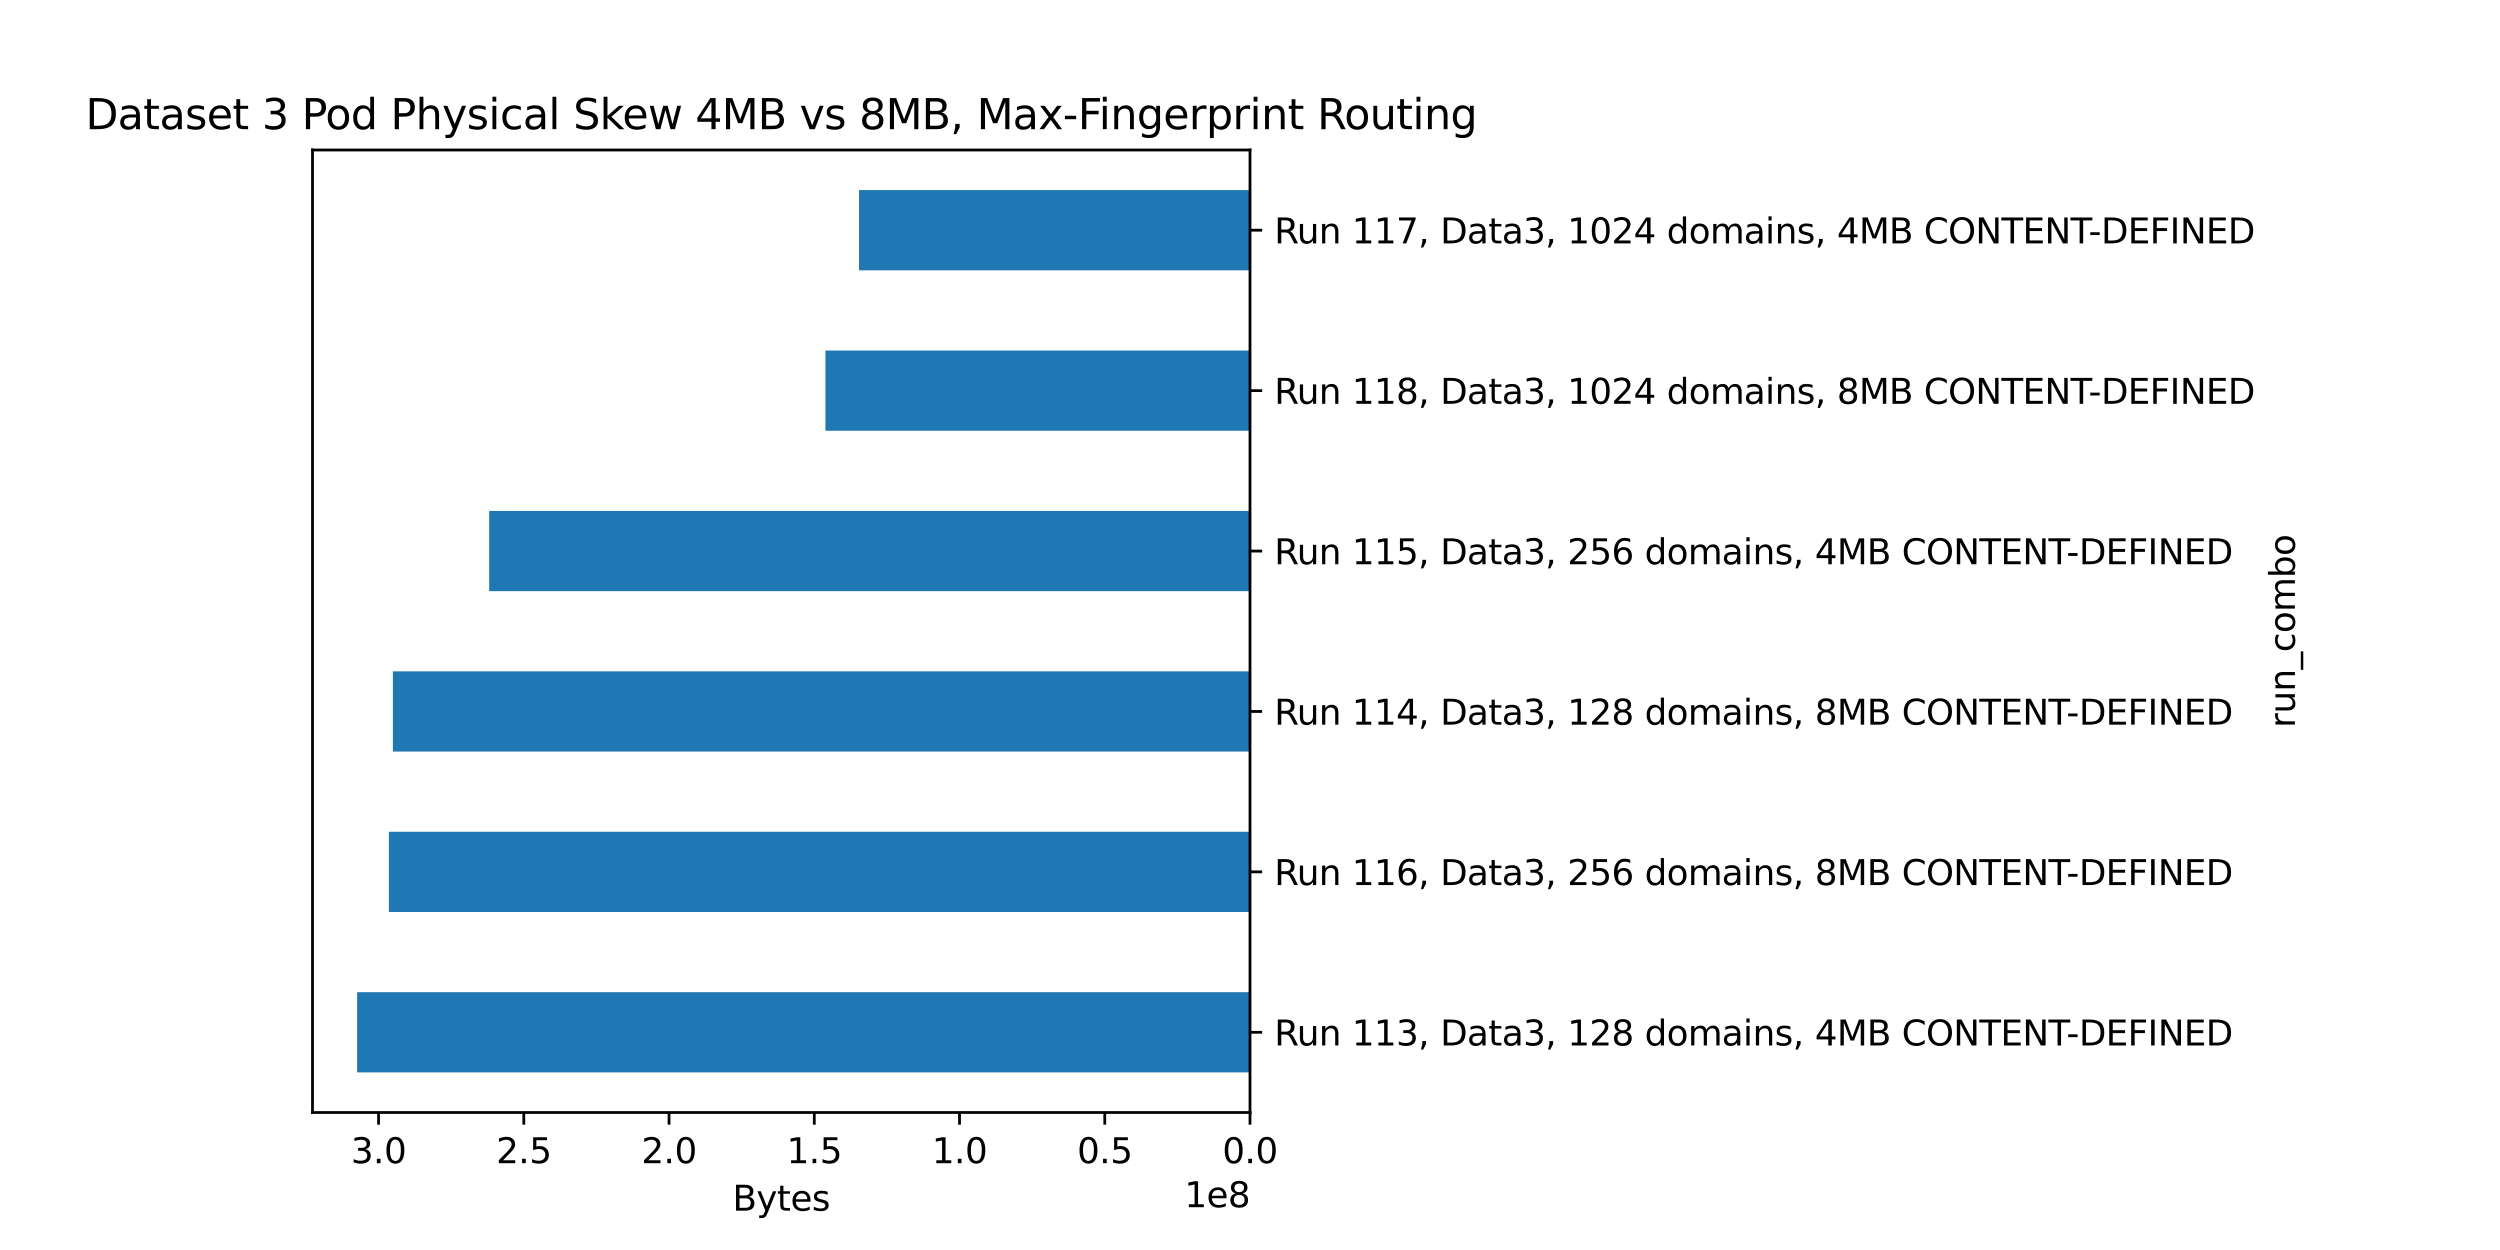 <?xml version="1.0" encoding="utf-8" standalone="no"?>
<!DOCTYPE svg PUBLIC "-//W3C//DTD SVG 1.1//EN"
  "http://www.w3.org/Graphics/SVG/1.1/DTD/svg11.dtd">
<svg height="360pt" version="1.1" viewBox="0 0 720 360" width="720pt" xmlns="http://www.w3.org/2000/svg" xmlns:xlink="http://www.w3.org/1999/xlink">
 <defs>
  <style type="text/css">*{stroke-linecap:butt;stroke-linejoin:round;}</style>
 </defs>
 <g id="figure_1">
  <g id="patch_1">
   <path d="M 0 360 
L 720 360 
L 720 0 
L 0 0 
z
" style="fill:#ffffff;"/>
  </g>
  <g id="axes_1">
   <g id="patch_2">
    <path d="M 90 320.4 
L 360 320.4 
L 360 43.2 
L 90 43.2 
z
" style="fill:#ffffff;"/>
   </g>
   <g id="patch_3">
    <path clip-path="url(#p1195f0c372)" d="M 360 308.85 
L 102.857 308.85 
L 102.857 285.75 
L 360 285.75 
z
" style="fill:#1f77b4;"/>
   </g>
   <g id="patch_4">
    <path clip-path="url(#p1195f0c372)" d="M 360 262.65 
L 111.998 262.65 
L 111.998 239.55 
L 360 239.55 
z
" style="fill:#1f77b4;"/>
   </g>
   <g id="patch_5">
    <path clip-path="url(#p1195f0c372)" d="M 360 216.45 
L 113.152 216.45 
L 113.152 193.35 
L 360 193.35 
z
" style="fill:#1f77b4;"/>
   </g>
   <g id="patch_6">
    <path clip-path="url(#p1195f0c372)" d="M 360 170.25 
L 140.884 170.25 
L 140.884 147.15 
L 360 147.15 
z
" style="fill:#1f77b4;"/>
   </g>
   <g id="patch_7">
    <path clip-path="url(#p1195f0c372)" d="M 360 124.05 
L 237.73 124.05 
L 237.73 100.95 
L 360 100.95 
z
" style="fill:#1f77b4;"/>
   </g>
   <g id="patch_8">
    <path clip-path="url(#p1195f0c372)" d="M 360 77.85 
L 247.393 77.85 
L 247.393 54.75 
L 360 54.75 
z
" style="fill:#1f77b4;"/>
   </g>
   <g id="matplotlib.axis_1">
    <g id="xtick_1">
     <g id="line2d_1">
      <defs>
       <path d="M 0 0 
L 0 3.5 
" id="m97068763ad" style="stroke:#000000;stroke-width:0.8;"/>
      </defs>
      <g>
       <use style="stroke:#000000;stroke-width:0.8;" x="360" xlink:href="#m97068763ad" y="320.4"/>
      </g>
     </g>
     <g id="text_1">
      <!-- 0.0 -->
      <g transform="translate(352.048 334.998)scale(0.1 -0.1)">
       <defs>
        <path d="M 2034 4250 
Q 1547 4250 1301 3770 
Q 1056 3291 1056 2328 
Q 1056 1369 1301 889 
Q 1547 409 2034 409 
Q 2525 409 2770 889 
Q 3016 1369 3016 2328 
Q 3016 3291 2770 3770 
Q 2525 4250 2034 4250 
z
M 2034 4750 
Q 2819 4750 3233 4129 
Q 3647 3509 3647 2328 
Q 3647 1150 3233 529 
Q 2819 -91 2034 -91 
Q 1250 -91 836 529 
Q 422 1150 422 2328 
Q 422 3509 836 4129 
Q 1250 4750 2034 4750 
z
" id="DejaVuSans-30" transform="scale(0.016)"/>
        <path d="M 684 794 
L 1344 794 
L 1344 0 
L 684 0 
L 684 794 
z
" id="DejaVuSans-2e" transform="scale(0.016)"/>
       </defs>
       <use xlink:href="#DejaVuSans-30"/>
       <use x="63.623" xlink:href="#DejaVuSans-2e"/>
       <use x="95.41" xlink:href="#DejaVuSans-30"/>
      </g>
     </g>
    </g>
    <g id="xtick_2">
     <g id="line2d_2">
      <g>
       <use style="stroke:#000000;stroke-width:0.8;" x="318.171" xlink:href="#m97068763ad" y="320.4"/>
      </g>
     </g>
     <g id="text_2">
      <!-- 0.5 -->
      <g transform="translate(310.22 334.998)scale(0.1 -0.1)">
       <defs>
        <path d="M 691 4666 
L 3169 4666 
L 3169 4134 
L 1269 4134 
L 1269 2991 
Q 1406 3038 1543 3061 
Q 1681 3084 1819 3084 
Q 2600 3084 3056 2656 
Q 3513 2228 3513 1497 
Q 3513 744 3044 326 
Q 2575 -91 1722 -91 
Q 1428 -91 1123 -41 
Q 819 9 494 109 
L 494 744 
Q 775 591 1075 516 
Q 1375 441 1709 441 
Q 2250 441 2565 725 
Q 2881 1009 2881 1497 
Q 2881 1984 2565 2268 
Q 2250 2553 1709 2553 
Q 1456 2553 1204 2497 
Q 953 2441 691 2322 
L 691 4666 
z
" id="DejaVuSans-35" transform="scale(0.016)"/>
       </defs>
       <use xlink:href="#DejaVuSans-30"/>
       <use x="63.623" xlink:href="#DejaVuSans-2e"/>
       <use x="95.41" xlink:href="#DejaVuSans-35"/>
      </g>
     </g>
    </g>
    <g id="xtick_3">
     <g id="line2d_3">
      <g>
       <use style="stroke:#000000;stroke-width:0.8;" x="276.343" xlink:href="#m97068763ad" y="320.4"/>
      </g>
     </g>
     <g id="text_3">
      <!-- 1.0 -->
      <g transform="translate(268.391 334.998)scale(0.1 -0.1)">
       <defs>
        <path d="M 794 531 
L 1825 531 
L 1825 4091 
L 703 3866 
L 703 4441 
L 1819 4666 
L 2450 4666 
L 2450 531 
L 3481 531 
L 3481 0 
L 794 0 
L 794 531 
z
" id="DejaVuSans-31" transform="scale(0.016)"/>
       </defs>
       <use xlink:href="#DejaVuSans-31"/>
       <use x="63.623" xlink:href="#DejaVuSans-2e"/>
       <use x="95.41" xlink:href="#DejaVuSans-30"/>
      </g>
     </g>
    </g>
    <g id="xtick_4">
     <g id="line2d_4">
      <g>
       <use style="stroke:#000000;stroke-width:0.8;" x="234.514" xlink:href="#m97068763ad" y="320.4"/>
      </g>
     </g>
     <g id="text_4">
      <!-- 1.5 -->
      <g transform="translate(226.562 334.998)scale(0.1 -0.1)">
       <use xlink:href="#DejaVuSans-31"/>
       <use x="63.623" xlink:href="#DejaVuSans-2e"/>
       <use x="95.41" xlink:href="#DejaVuSans-35"/>
      </g>
     </g>
    </g>
    <g id="xtick_5">
     <g id="line2d_5">
      <g>
       <use style="stroke:#000000;stroke-width:0.8;" x="192.685" xlink:href="#m97068763ad" y="320.4"/>
      </g>
     </g>
     <g id="text_5">
      <!-- 2.0 -->
      <g transform="translate(184.734 334.998)scale(0.1 -0.1)">
       <defs>
        <path d="M 1228 531 
L 3431 531 
L 3431 0 
L 469 0 
L 469 531 
Q 828 903 1448 1529 
Q 2069 2156 2228 2338 
Q 2531 2678 2651 2914 
Q 2772 3150 2772 3378 
Q 2772 3750 2511 3984 
Q 2250 4219 1831 4219 
Q 1534 4219 1204 4116 
Q 875 4013 500 3803 
L 500 4441 
Q 881 4594 1212 4672 
Q 1544 4750 1819 4750 
Q 2544 4750 2975 4387 
Q 3406 4025 3406 3419 
Q 3406 3131 3298 2873 
Q 3191 2616 2906 2266 
Q 2828 2175 2409 1742 
Q 1991 1309 1228 531 
z
" id="DejaVuSans-32" transform="scale(0.016)"/>
       </defs>
       <use xlink:href="#DejaVuSans-32"/>
       <use x="63.623" xlink:href="#DejaVuSans-2e"/>
       <use x="95.41" xlink:href="#DejaVuSans-30"/>
      </g>
     </g>
    </g>
    <g id="xtick_6">
     <g id="line2d_6">
      <g>
       <use style="stroke:#000000;stroke-width:0.8;" x="150.857" xlink:href="#m97068763ad" y="320.4"/>
      </g>
     </g>
     <g id="text_6">
      <!-- 2.5 -->
      <g transform="translate(142.905 334.998)scale(0.1 -0.1)">
       <use xlink:href="#DejaVuSans-32"/>
       <use x="63.623" xlink:href="#DejaVuSans-2e"/>
       <use x="95.41" xlink:href="#DejaVuSans-35"/>
      </g>
     </g>
    </g>
    <g id="xtick_7">
     <g id="line2d_7">
      <g>
       <use style="stroke:#000000;stroke-width:0.8;" x="109.028" xlink:href="#m97068763ad" y="320.4"/>
      </g>
     </g>
     <g id="text_7">
      <!-- 3.0 -->
      <g transform="translate(101.077 334.998)scale(0.1 -0.1)">
       <defs>
        <path d="M 2597 2516 
Q 3050 2419 3304 2112 
Q 3559 1806 3559 1356 
Q 3559 666 3084 287 
Q 2609 -91 1734 -91 
Q 1441 -91 1130 -33 
Q 819 25 488 141 
L 488 750 
Q 750 597 1062 519 
Q 1375 441 1716 441 
Q 2309 441 2620 675 
Q 2931 909 2931 1356 
Q 2931 1769 2642 2001 
Q 2353 2234 1838 2234 
L 1294 2234 
L 1294 2753 
L 1863 2753 
Q 2328 2753 2575 2939 
Q 2822 3125 2822 3475 
Q 2822 3834 2567 4026 
Q 2313 4219 1838 4219 
Q 1578 4219 1281 4162 
Q 984 4106 628 3988 
L 628 4550 
Q 988 4650 1302 4700 
Q 1616 4750 1894 4750 
Q 2613 4750 3031 4423 
Q 3450 4097 3450 3541 
Q 3450 3153 3228 2886 
Q 3006 2619 2597 2516 
z
" id="DejaVuSans-33" transform="scale(0.016)"/>
       </defs>
       <use xlink:href="#DejaVuSans-33"/>
       <use x="63.623" xlink:href="#DejaVuSans-2e"/>
       <use x="95.41" xlink:href="#DejaVuSans-30"/>
      </g>
     </g>
    </g>
    <g id="text_8">
     <!-- Bytes -->
     <g transform="translate(210.969 348.677)scale(0.1 -0.1)">
      <defs>
       <path d="M 1259 2228 
L 1259 519 
L 2272 519 
Q 2781 519 3026 730 
Q 3272 941 3272 1375 
Q 3272 1813 3026 2020 
Q 2781 2228 2272 2228 
L 1259 2228 
z
M 1259 4147 
L 1259 2741 
L 2194 2741 
Q 2656 2741 2882 2914 
Q 3109 3088 3109 3444 
Q 3109 3797 2882 3972 
Q 2656 4147 2194 4147 
L 1259 4147 
z
M 628 4666 
L 2241 4666 
Q 2963 4666 3353 4366 
Q 3744 4066 3744 3513 
Q 3744 3084 3544 2831 
Q 3344 2578 2956 2516 
Q 3422 2416 3680 2098 
Q 3938 1781 3938 1306 
Q 3938 681 3513 340 
Q 3088 0 2303 0 
L 628 0 
L 628 4666 
z
" id="DejaVuSans-42" transform="scale(0.016)"/>
       <path d="M 2059 -325 
Q 1816 -950 1584 -1140 
Q 1353 -1331 966 -1331 
L 506 -1331 
L 506 -850 
L 844 -850 
Q 1081 -850 1212 -737 
Q 1344 -625 1503 -206 
L 1606 56 
L 191 3500 
L 800 3500 
L 1894 763 
L 2988 3500 
L 3597 3500 
L 2059 -325 
z
" id="DejaVuSans-79" transform="scale(0.016)"/>
       <path d="M 1172 4494 
L 1172 3500 
L 2356 3500 
L 2356 3053 
L 1172 3053 
L 1172 1153 
Q 1172 725 1289 603 
Q 1406 481 1766 481 
L 2356 481 
L 2356 0 
L 1766 0 
Q 1100 0 847 248 
Q 594 497 594 1153 
L 594 3053 
L 172 3053 
L 172 3500 
L 594 3500 
L 594 4494 
L 1172 4494 
z
" id="DejaVuSans-74" transform="scale(0.016)"/>
       <path d="M 3597 1894 
L 3597 1613 
L 953 1613 
Q 991 1019 1311 708 
Q 1631 397 2203 397 
Q 2534 397 2845 478 
Q 3156 559 3463 722 
L 3463 178 
Q 3153 47 2828 -22 
Q 2503 -91 2169 -91 
Q 1331 -91 842 396 
Q 353 884 353 1716 
Q 353 2575 817 3079 
Q 1281 3584 2069 3584 
Q 2775 3584 3186 3129 
Q 3597 2675 3597 1894 
z
M 3022 2063 
Q 3016 2534 2758 2815 
Q 2500 3097 2075 3097 
Q 1594 3097 1305 2825 
Q 1016 2553 972 2059 
L 3022 2063 
z
" id="DejaVuSans-65" transform="scale(0.016)"/>
       <path d="M 2834 3397 
L 2834 2853 
Q 2591 2978 2328 3040 
Q 2066 3103 1784 3103 
Q 1356 3103 1142 2972 
Q 928 2841 928 2578 
Q 928 2378 1081 2264 
Q 1234 2150 1697 2047 
L 1894 2003 
Q 2506 1872 2764 1633 
Q 3022 1394 3022 966 
Q 3022 478 2636 193 
Q 2250 -91 1575 -91 
Q 1294 -91 989 -36 
Q 684 19 347 128 
L 347 722 
Q 666 556 975 473 
Q 1284 391 1588 391 
Q 1994 391 2212 530 
Q 2431 669 2431 922 
Q 2431 1156 2273 1281 
Q 2116 1406 1581 1522 
L 1381 1569 
Q 847 1681 609 1914 
Q 372 2147 372 2553 
Q 372 3047 722 3315 
Q 1072 3584 1716 3584 
Q 2034 3584 2315 3537 
Q 2597 3491 2834 3397 
z
" id="DejaVuSans-73" transform="scale(0.016)"/>
      </defs>
      <use xlink:href="#DejaVuSans-42"/>
      <use x="68.604" xlink:href="#DejaVuSans-79"/>
      <use x="127.783" xlink:href="#DejaVuSans-74"/>
      <use x="166.992" xlink:href="#DejaVuSans-65"/>
      <use x="228.516" xlink:href="#DejaVuSans-73"/>
     </g>
    </g>
    <g id="text_9">
     <!-- 1e8 -->
     <g transform="translate(341.122 347.677)scale(0.1 -0.1)">
      <defs>
       <path d="M 2034 2216 
Q 1584 2216 1326 1975 
Q 1069 1734 1069 1313 
Q 1069 891 1326 650 
Q 1584 409 2034 409 
Q 2484 409 2743 651 
Q 3003 894 3003 1313 
Q 3003 1734 2745 1975 
Q 2488 2216 2034 2216 
z
M 1403 2484 
Q 997 2584 770 2862 
Q 544 3141 544 3541 
Q 544 4100 942 4425 
Q 1341 4750 2034 4750 
Q 2731 4750 3128 4425 
Q 3525 4100 3525 3541 
Q 3525 3141 3298 2862 
Q 3072 2584 2669 2484 
Q 3125 2378 3379 2068 
Q 3634 1759 3634 1313 
Q 3634 634 3220 271 
Q 2806 -91 2034 -91 
Q 1263 -91 848 271 
Q 434 634 434 1313 
Q 434 1759 690 2068 
Q 947 2378 1403 2484 
z
M 1172 3481 
Q 1172 3119 1398 2916 
Q 1625 2713 2034 2713 
Q 2441 2713 2670 2916 
Q 2900 3119 2900 3481 
Q 2900 3844 2670 4047 
Q 2441 4250 2034 4250 
Q 1625 4250 1398 4047 
Q 1172 3844 1172 3481 
z
" id="DejaVuSans-38" transform="scale(0.016)"/>
      </defs>
      <use xlink:href="#DejaVuSans-31"/>
      <use x="63.623" xlink:href="#DejaVuSans-65"/>
      <use x="125.146" xlink:href="#DejaVuSans-38"/>
     </g>
    </g>
   </g>
   <g id="matplotlib.axis_2">
    <g id="ytick_1">
     <g id="line2d_8">
      <defs>
       <path d="M 0 0 
L 3.5 0 
" id="m1397cb7db6" style="stroke:#000000;stroke-width:0.8;"/>
      </defs>
      <g>
       <use style="stroke:#000000;stroke-width:0.8;" x="360" xlink:href="#m1397cb7db6" y="297.3"/>
      </g>
     </g>
     <g id="text_10">
      <!-- Run 113, Data3, 128 domains, 4MB CONTENT-DEFINED -->
      <g transform="translate(367 301.099)scale(0.1 -0.1)">
       <defs>
        <path d="M 2841 2188 
Q 3044 2119 3236 1894 
Q 3428 1669 3622 1275 
L 4263 0 
L 3584 0 
L 2988 1197 
Q 2756 1666 2539 1819 
Q 2322 1972 1947 1972 
L 1259 1972 
L 1259 0 
L 628 0 
L 628 4666 
L 2053 4666 
Q 2853 4666 3247 4331 
Q 3641 3997 3641 3322 
Q 3641 2881 3436 2590 
Q 3231 2300 2841 2188 
z
M 1259 4147 
L 1259 2491 
L 2053 2491 
Q 2509 2491 2742 2702 
Q 2975 2913 2975 3322 
Q 2975 3731 2742 3939 
Q 2509 4147 2053 4147 
L 1259 4147 
z
" id="DejaVuSans-52" transform="scale(0.016)"/>
        <path d="M 544 1381 
L 544 3500 
L 1119 3500 
L 1119 1403 
Q 1119 906 1312 657 
Q 1506 409 1894 409 
Q 2359 409 2629 706 
Q 2900 1003 2900 1516 
L 2900 3500 
L 3475 3500 
L 3475 0 
L 2900 0 
L 2900 538 
Q 2691 219 2414 64 
Q 2138 -91 1772 -91 
Q 1169 -91 856 284 
Q 544 659 544 1381 
z
M 1991 3584 
L 1991 3584 
z
" id="DejaVuSans-75" transform="scale(0.016)"/>
        <path d="M 3513 2113 
L 3513 0 
L 2938 0 
L 2938 2094 
Q 2938 2591 2744 2837 
Q 2550 3084 2163 3084 
Q 1697 3084 1428 2787 
Q 1159 2491 1159 1978 
L 1159 0 
L 581 0 
L 581 3500 
L 1159 3500 
L 1159 2956 
Q 1366 3272 1645 3428 
Q 1925 3584 2291 3584 
Q 2894 3584 3203 3211 
Q 3513 2838 3513 2113 
z
" id="DejaVuSans-6e" transform="scale(0.016)"/>
        <path id="DejaVuSans-20" transform="scale(0.016)"/>
        <path d="M 750 794 
L 1409 794 
L 1409 256 
L 897 -744 
L 494 -744 
L 750 256 
L 750 794 
z
" id="DejaVuSans-2c" transform="scale(0.016)"/>
        <path d="M 1259 4147 
L 1259 519 
L 2022 519 
Q 2988 519 3436 956 
Q 3884 1394 3884 2338 
Q 3884 3275 3436 3711 
Q 2988 4147 2022 4147 
L 1259 4147 
z
M 628 4666 
L 1925 4666 
Q 3281 4666 3915 4102 
Q 4550 3538 4550 2338 
Q 4550 1131 3912 565 
Q 3275 0 1925 0 
L 628 0 
L 628 4666 
z
" id="DejaVuSans-44" transform="scale(0.016)"/>
        <path d="M 2194 1759 
Q 1497 1759 1228 1600 
Q 959 1441 959 1056 
Q 959 750 1161 570 
Q 1363 391 1709 391 
Q 2188 391 2477 730 
Q 2766 1069 2766 1631 
L 2766 1759 
L 2194 1759 
z
M 3341 1997 
L 3341 0 
L 2766 0 
L 2766 531 
Q 2569 213 2275 61 
Q 1981 -91 1556 -91 
Q 1019 -91 701 211 
Q 384 513 384 1019 
Q 384 1609 779 1909 
Q 1175 2209 1959 2209 
L 2766 2209 
L 2766 2266 
Q 2766 2663 2505 2880 
Q 2244 3097 1772 3097 
Q 1472 3097 1187 3025 
Q 903 2953 641 2809 
L 641 3341 
Q 956 3463 1253 3523 
Q 1550 3584 1831 3584 
Q 2591 3584 2966 3190 
Q 3341 2797 3341 1997 
z
" id="DejaVuSans-61" transform="scale(0.016)"/>
        <path d="M 2906 2969 
L 2906 4863 
L 3481 4863 
L 3481 0 
L 2906 0 
L 2906 525 
Q 2725 213 2448 61 
Q 2172 -91 1784 -91 
Q 1150 -91 751 415 
Q 353 922 353 1747 
Q 353 2572 751 3078 
Q 1150 3584 1784 3584 
Q 2172 3584 2448 3432 
Q 2725 3281 2906 2969 
z
M 947 1747 
Q 947 1113 1208 752 
Q 1469 391 1925 391 
Q 2381 391 2643 752 
Q 2906 1113 2906 1747 
Q 2906 2381 2643 2742 
Q 2381 3103 1925 3103 
Q 1469 3103 1208 2742 
Q 947 2381 947 1747 
z
" id="DejaVuSans-64" transform="scale(0.016)"/>
        <path d="M 1959 3097 
Q 1497 3097 1228 2736 
Q 959 2375 959 1747 
Q 959 1119 1226 758 
Q 1494 397 1959 397 
Q 2419 397 2687 759 
Q 2956 1122 2956 1747 
Q 2956 2369 2687 2733 
Q 2419 3097 1959 3097 
z
M 1959 3584 
Q 2709 3584 3137 3096 
Q 3566 2609 3566 1747 
Q 3566 888 3137 398 
Q 2709 -91 1959 -91 
Q 1206 -91 779 398 
Q 353 888 353 1747 
Q 353 2609 779 3096 
Q 1206 3584 1959 3584 
z
" id="DejaVuSans-6f" transform="scale(0.016)"/>
        <path d="M 3328 2828 
Q 3544 3216 3844 3400 
Q 4144 3584 4550 3584 
Q 5097 3584 5394 3201 
Q 5691 2819 5691 2113 
L 5691 0 
L 5113 0 
L 5113 2094 
Q 5113 2597 4934 2840 
Q 4756 3084 4391 3084 
Q 3944 3084 3684 2787 
Q 3425 2491 3425 1978 
L 3425 0 
L 2847 0 
L 2847 2094 
Q 2847 2600 2669 2842 
Q 2491 3084 2119 3084 
Q 1678 3084 1418 2786 
Q 1159 2488 1159 1978 
L 1159 0 
L 581 0 
L 581 3500 
L 1159 3500 
L 1159 2956 
Q 1356 3278 1631 3431 
Q 1906 3584 2284 3584 
Q 2666 3584 2933 3390 
Q 3200 3197 3328 2828 
z
" id="DejaVuSans-6d" transform="scale(0.016)"/>
        <path d="M 603 3500 
L 1178 3500 
L 1178 0 
L 603 0 
L 603 3500 
z
M 603 4863 
L 1178 4863 
L 1178 4134 
L 603 4134 
L 603 4863 
z
" id="DejaVuSans-69" transform="scale(0.016)"/>
        <path d="M 2419 4116 
L 825 1625 
L 2419 1625 
L 2419 4116 
z
M 2253 4666 
L 3047 4666 
L 3047 1625 
L 3713 1625 
L 3713 1100 
L 3047 1100 
L 3047 0 
L 2419 0 
L 2419 1100 
L 313 1100 
L 313 1709 
L 2253 4666 
z
" id="DejaVuSans-34" transform="scale(0.016)"/>
        <path d="M 628 4666 
L 1569 4666 
L 2759 1491 
L 3956 4666 
L 4897 4666 
L 4897 0 
L 4281 0 
L 4281 4097 
L 3078 897 
L 2444 897 
L 1241 4097 
L 1241 0 
L 628 0 
L 628 4666 
z
" id="DejaVuSans-4d" transform="scale(0.016)"/>
        <path d="M 4122 4306 
L 4122 3641 
Q 3803 3938 3442 4084 
Q 3081 4231 2675 4231 
Q 1875 4231 1450 3742 
Q 1025 3253 1025 2328 
Q 1025 1406 1450 917 
Q 1875 428 2675 428 
Q 3081 428 3442 575 
Q 3803 722 4122 1019 
L 4122 359 
Q 3791 134 3420 21 
Q 3050 -91 2638 -91 
Q 1578 -91 968 557 
Q 359 1206 359 2328 
Q 359 3453 968 4101 
Q 1578 4750 2638 4750 
Q 3056 4750 3426 4639 
Q 3797 4528 4122 4306 
z
" id="DejaVuSans-43" transform="scale(0.016)"/>
        <path d="M 2522 4238 
Q 1834 4238 1429 3725 
Q 1025 3213 1025 2328 
Q 1025 1447 1429 934 
Q 1834 422 2522 422 
Q 3209 422 3611 934 
Q 4013 1447 4013 2328 
Q 4013 3213 3611 3725 
Q 3209 4238 2522 4238 
z
M 2522 4750 
Q 3503 4750 4090 4092 
Q 4678 3434 4678 2328 
Q 4678 1225 4090 567 
Q 3503 -91 2522 -91 
Q 1538 -91 948 565 
Q 359 1222 359 2328 
Q 359 3434 948 4092 
Q 1538 4750 2522 4750 
z
" id="DejaVuSans-4f" transform="scale(0.016)"/>
        <path d="M 628 4666 
L 1478 4666 
L 3547 763 
L 3547 4666 
L 4159 4666 
L 4159 0 
L 3309 0 
L 1241 3903 
L 1241 0 
L 628 0 
L 628 4666 
z
" id="DejaVuSans-4e" transform="scale(0.016)"/>
        <path d="M -19 4666 
L 3928 4666 
L 3928 4134 
L 2272 4134 
L 2272 0 
L 1638 0 
L 1638 4134 
L -19 4134 
L -19 4666 
z
" id="DejaVuSans-54" transform="scale(0.016)"/>
        <path d="M 628 4666 
L 3578 4666 
L 3578 4134 
L 1259 4134 
L 1259 2753 
L 3481 2753 
L 3481 2222 
L 1259 2222 
L 1259 531 
L 3634 531 
L 3634 0 
L 628 0 
L 628 4666 
z
" id="DejaVuSans-45" transform="scale(0.016)"/>
        <path d="M 313 2009 
L 1997 2009 
L 1997 1497 
L 313 1497 
L 313 2009 
z
" id="DejaVuSans-2d" transform="scale(0.016)"/>
        <path d="M 628 4666 
L 3309 4666 
L 3309 4134 
L 1259 4134 
L 1259 2759 
L 3109 2759 
L 3109 2228 
L 1259 2228 
L 1259 0 
L 628 0 
L 628 4666 
z
" id="DejaVuSans-46" transform="scale(0.016)"/>
        <path d="M 628 4666 
L 1259 4666 
L 1259 0 
L 628 0 
L 628 4666 
z
" id="DejaVuSans-49" transform="scale(0.016)"/>
       </defs>
       <use xlink:href="#DejaVuSans-52"/>
       <use x="64.982" xlink:href="#DejaVuSans-75"/>
       <use x="128.361" xlink:href="#DejaVuSans-6e"/>
       <use x="191.74" xlink:href="#DejaVuSans-20"/>
       <use x="223.527" xlink:href="#DejaVuSans-31"/>
       <use x="287.15" xlink:href="#DejaVuSans-31"/>
       <use x="350.773" xlink:href="#DejaVuSans-33"/>
       <use x="414.396" xlink:href="#DejaVuSans-2c"/>
       <use x="446.184" xlink:href="#DejaVuSans-20"/>
       <use x="477.971" xlink:href="#DejaVuSans-44"/>
       <use x="554.973" xlink:href="#DejaVuSans-61"/>
       <use x="616.252" xlink:href="#DejaVuSans-74"/>
       <use x="655.461" xlink:href="#DejaVuSans-61"/>
       <use x="716.74" xlink:href="#DejaVuSans-33"/>
       <use x="780.363" xlink:href="#DejaVuSans-2c"/>
       <use x="812.15" xlink:href="#DejaVuSans-20"/>
       <use x="843.938" xlink:href="#DejaVuSans-31"/>
       <use x="907.561" xlink:href="#DejaVuSans-32"/>
       <use x="971.184" xlink:href="#DejaVuSans-38"/>
       <use x="1034.807" xlink:href="#DejaVuSans-20"/>
       <use x="1066.594" xlink:href="#DejaVuSans-64"/>
       <use x="1130.07" xlink:href="#DejaVuSans-6f"/>
       <use x="1191.252" xlink:href="#DejaVuSans-6d"/>
       <use x="1288.664" xlink:href="#DejaVuSans-61"/>
       <use x="1349.943" xlink:href="#DejaVuSans-69"/>
       <use x="1377.727" xlink:href="#DejaVuSans-6e"/>
       <use x="1441.105" xlink:href="#DejaVuSans-73"/>
       <use x="1493.205" xlink:href="#DejaVuSans-2c"/>
       <use x="1524.992" xlink:href="#DejaVuSans-20"/>
       <use x="1556.779" xlink:href="#DejaVuSans-34"/>
       <use x="1620.402" xlink:href="#DejaVuSans-4d"/>
       <use x="1706.682" xlink:href="#DejaVuSans-42"/>
       <use x="1775.285" xlink:href="#DejaVuSans-20"/>
       <use x="1807.072" xlink:href="#DejaVuSans-43"/>
       <use x="1876.896" xlink:href="#DejaVuSans-4f"/>
       <use x="1955.607" xlink:href="#DejaVuSans-4e"/>
       <use x="2030.412" xlink:href="#DejaVuSans-54"/>
       <use x="2091.496" xlink:href="#DejaVuSans-45"/>
       <use x="2154.68" xlink:href="#DejaVuSans-4e"/>
       <use x="2229.484" xlink:href="#DejaVuSans-54"/>
       <use x="2281.443" xlink:href="#DejaVuSans-2d"/>
       <use x="2317.527" xlink:href="#DejaVuSans-44"/>
       <use x="2394.529" xlink:href="#DejaVuSans-45"/>
       <use x="2457.713" xlink:href="#DejaVuSans-46"/>
       <use x="2515.232" xlink:href="#DejaVuSans-49"/>
       <use x="2544.725" xlink:href="#DejaVuSans-4e"/>
       <use x="2619.529" xlink:href="#DejaVuSans-45"/>
       <use x="2682.713" xlink:href="#DejaVuSans-44"/>
      </g>
     </g>
    </g>
    <g id="ytick_2">
     <g id="line2d_9">
      <g>
       <use style="stroke:#000000;stroke-width:0.8;" x="360" xlink:href="#m1397cb7db6" y="251.1"/>
      </g>
     </g>
     <g id="text_11">
      <!-- Run 116, Data3, 256 domains, 8MB CONTENT-DEFINED -->
      <g transform="translate(367 254.899)scale(0.1 -0.1)">
       <defs>
        <path d="M 2113 2584 
Q 1688 2584 1439 2293 
Q 1191 2003 1191 1497 
Q 1191 994 1439 701 
Q 1688 409 2113 409 
Q 2538 409 2786 701 
Q 3034 994 3034 1497 
Q 3034 2003 2786 2293 
Q 2538 2584 2113 2584 
z
M 3366 4563 
L 3366 3988 
Q 3128 4100 2886 4159 
Q 2644 4219 2406 4219 
Q 1781 4219 1451 3797 
Q 1122 3375 1075 2522 
Q 1259 2794 1537 2939 
Q 1816 3084 2150 3084 
Q 2853 3084 3261 2657 
Q 3669 2231 3669 1497 
Q 3669 778 3244 343 
Q 2819 -91 2113 -91 
Q 1303 -91 875 529 
Q 447 1150 447 2328 
Q 447 3434 972 4092 
Q 1497 4750 2381 4750 
Q 2619 4750 2861 4703 
Q 3103 4656 3366 4563 
z
" id="DejaVuSans-36" transform="scale(0.016)"/>
       </defs>
       <use xlink:href="#DejaVuSans-52"/>
       <use x="64.982" xlink:href="#DejaVuSans-75"/>
       <use x="128.361" xlink:href="#DejaVuSans-6e"/>
       <use x="191.74" xlink:href="#DejaVuSans-20"/>
       <use x="223.527" xlink:href="#DejaVuSans-31"/>
       <use x="287.15" xlink:href="#DejaVuSans-31"/>
       <use x="350.773" xlink:href="#DejaVuSans-36"/>
       <use x="414.396" xlink:href="#DejaVuSans-2c"/>
       <use x="446.184" xlink:href="#DejaVuSans-20"/>
       <use x="477.971" xlink:href="#DejaVuSans-44"/>
       <use x="554.973" xlink:href="#DejaVuSans-61"/>
       <use x="616.252" xlink:href="#DejaVuSans-74"/>
       <use x="655.461" xlink:href="#DejaVuSans-61"/>
       <use x="716.74" xlink:href="#DejaVuSans-33"/>
       <use x="780.363" xlink:href="#DejaVuSans-2c"/>
       <use x="812.15" xlink:href="#DejaVuSans-20"/>
       <use x="843.938" xlink:href="#DejaVuSans-32"/>
       <use x="907.561" xlink:href="#DejaVuSans-35"/>
       <use x="971.184" xlink:href="#DejaVuSans-36"/>
       <use x="1034.807" xlink:href="#DejaVuSans-20"/>
       <use x="1066.594" xlink:href="#DejaVuSans-64"/>
       <use x="1130.07" xlink:href="#DejaVuSans-6f"/>
       <use x="1191.252" xlink:href="#DejaVuSans-6d"/>
       <use x="1288.664" xlink:href="#DejaVuSans-61"/>
       <use x="1349.943" xlink:href="#DejaVuSans-69"/>
       <use x="1377.727" xlink:href="#DejaVuSans-6e"/>
       <use x="1441.105" xlink:href="#DejaVuSans-73"/>
       <use x="1493.205" xlink:href="#DejaVuSans-2c"/>
       <use x="1524.992" xlink:href="#DejaVuSans-20"/>
       <use x="1556.779" xlink:href="#DejaVuSans-38"/>
       <use x="1620.402" xlink:href="#DejaVuSans-4d"/>
       <use x="1706.682" xlink:href="#DejaVuSans-42"/>
       <use x="1775.285" xlink:href="#DejaVuSans-20"/>
       <use x="1807.072" xlink:href="#DejaVuSans-43"/>
       <use x="1876.896" xlink:href="#DejaVuSans-4f"/>
       <use x="1955.607" xlink:href="#DejaVuSans-4e"/>
       <use x="2030.412" xlink:href="#DejaVuSans-54"/>
       <use x="2091.496" xlink:href="#DejaVuSans-45"/>
       <use x="2154.68" xlink:href="#DejaVuSans-4e"/>
       <use x="2229.484" xlink:href="#DejaVuSans-54"/>
       <use x="2281.443" xlink:href="#DejaVuSans-2d"/>
       <use x="2317.527" xlink:href="#DejaVuSans-44"/>
       <use x="2394.529" xlink:href="#DejaVuSans-45"/>
       <use x="2457.713" xlink:href="#DejaVuSans-46"/>
       <use x="2515.232" xlink:href="#DejaVuSans-49"/>
       <use x="2544.725" xlink:href="#DejaVuSans-4e"/>
       <use x="2619.529" xlink:href="#DejaVuSans-45"/>
       <use x="2682.713" xlink:href="#DejaVuSans-44"/>
      </g>
     </g>
    </g>
    <g id="ytick_3">
     <g id="line2d_10">
      <g>
       <use style="stroke:#000000;stroke-width:0.8;" x="360" xlink:href="#m1397cb7db6" y="204.9"/>
      </g>
     </g>
     <g id="text_12">
      <!-- Run 114, Data3, 128 domains, 8MB CONTENT-DEFINED -->
      <g transform="translate(367 208.699)scale(0.1 -0.1)">
       <use xlink:href="#DejaVuSans-52"/>
       <use x="64.982" xlink:href="#DejaVuSans-75"/>
       <use x="128.361" xlink:href="#DejaVuSans-6e"/>
       <use x="191.74" xlink:href="#DejaVuSans-20"/>
       <use x="223.527" xlink:href="#DejaVuSans-31"/>
       <use x="287.15" xlink:href="#DejaVuSans-31"/>
       <use x="350.773" xlink:href="#DejaVuSans-34"/>
       <use x="414.396" xlink:href="#DejaVuSans-2c"/>
       <use x="446.184" xlink:href="#DejaVuSans-20"/>
       <use x="477.971" xlink:href="#DejaVuSans-44"/>
       <use x="554.973" xlink:href="#DejaVuSans-61"/>
       <use x="616.252" xlink:href="#DejaVuSans-74"/>
       <use x="655.461" xlink:href="#DejaVuSans-61"/>
       <use x="716.74" xlink:href="#DejaVuSans-33"/>
       <use x="780.363" xlink:href="#DejaVuSans-2c"/>
       <use x="812.15" xlink:href="#DejaVuSans-20"/>
       <use x="843.938" xlink:href="#DejaVuSans-31"/>
       <use x="907.561" xlink:href="#DejaVuSans-32"/>
       <use x="971.184" xlink:href="#DejaVuSans-38"/>
       <use x="1034.807" xlink:href="#DejaVuSans-20"/>
       <use x="1066.594" xlink:href="#DejaVuSans-64"/>
       <use x="1130.07" xlink:href="#DejaVuSans-6f"/>
       <use x="1191.252" xlink:href="#DejaVuSans-6d"/>
       <use x="1288.664" xlink:href="#DejaVuSans-61"/>
       <use x="1349.943" xlink:href="#DejaVuSans-69"/>
       <use x="1377.727" xlink:href="#DejaVuSans-6e"/>
       <use x="1441.105" xlink:href="#DejaVuSans-73"/>
       <use x="1493.205" xlink:href="#DejaVuSans-2c"/>
       <use x="1524.992" xlink:href="#DejaVuSans-20"/>
       <use x="1556.779" xlink:href="#DejaVuSans-38"/>
       <use x="1620.402" xlink:href="#DejaVuSans-4d"/>
       <use x="1706.682" xlink:href="#DejaVuSans-42"/>
       <use x="1775.285" xlink:href="#DejaVuSans-20"/>
       <use x="1807.072" xlink:href="#DejaVuSans-43"/>
       <use x="1876.896" xlink:href="#DejaVuSans-4f"/>
       <use x="1955.607" xlink:href="#DejaVuSans-4e"/>
       <use x="2030.412" xlink:href="#DejaVuSans-54"/>
       <use x="2091.496" xlink:href="#DejaVuSans-45"/>
       <use x="2154.68" xlink:href="#DejaVuSans-4e"/>
       <use x="2229.484" xlink:href="#DejaVuSans-54"/>
       <use x="2281.443" xlink:href="#DejaVuSans-2d"/>
       <use x="2317.527" xlink:href="#DejaVuSans-44"/>
       <use x="2394.529" xlink:href="#DejaVuSans-45"/>
       <use x="2457.713" xlink:href="#DejaVuSans-46"/>
       <use x="2515.232" xlink:href="#DejaVuSans-49"/>
       <use x="2544.725" xlink:href="#DejaVuSans-4e"/>
       <use x="2619.529" xlink:href="#DejaVuSans-45"/>
       <use x="2682.713" xlink:href="#DejaVuSans-44"/>
      </g>
     </g>
    </g>
    <g id="ytick_4">
     <g id="line2d_11">
      <g>
       <use style="stroke:#000000;stroke-width:0.8;" x="360" xlink:href="#m1397cb7db6" y="158.7"/>
      </g>
     </g>
     <g id="text_13">
      <!-- Run 115, Data3, 256 domains, 4MB CONTENT-DEFINED -->
      <g transform="translate(367 162.499)scale(0.1 -0.1)">
       <use xlink:href="#DejaVuSans-52"/>
       <use x="64.982" xlink:href="#DejaVuSans-75"/>
       <use x="128.361" xlink:href="#DejaVuSans-6e"/>
       <use x="191.74" xlink:href="#DejaVuSans-20"/>
       <use x="223.527" xlink:href="#DejaVuSans-31"/>
       <use x="287.15" xlink:href="#DejaVuSans-31"/>
       <use x="350.773" xlink:href="#DejaVuSans-35"/>
       <use x="414.396" xlink:href="#DejaVuSans-2c"/>
       <use x="446.184" xlink:href="#DejaVuSans-20"/>
       <use x="477.971" xlink:href="#DejaVuSans-44"/>
       <use x="554.973" xlink:href="#DejaVuSans-61"/>
       <use x="616.252" xlink:href="#DejaVuSans-74"/>
       <use x="655.461" xlink:href="#DejaVuSans-61"/>
       <use x="716.74" xlink:href="#DejaVuSans-33"/>
       <use x="780.363" xlink:href="#DejaVuSans-2c"/>
       <use x="812.15" xlink:href="#DejaVuSans-20"/>
       <use x="843.938" xlink:href="#DejaVuSans-32"/>
       <use x="907.561" xlink:href="#DejaVuSans-35"/>
       <use x="971.184" xlink:href="#DejaVuSans-36"/>
       <use x="1034.807" xlink:href="#DejaVuSans-20"/>
       <use x="1066.594" xlink:href="#DejaVuSans-64"/>
       <use x="1130.07" xlink:href="#DejaVuSans-6f"/>
       <use x="1191.252" xlink:href="#DejaVuSans-6d"/>
       <use x="1288.664" xlink:href="#DejaVuSans-61"/>
       <use x="1349.943" xlink:href="#DejaVuSans-69"/>
       <use x="1377.727" xlink:href="#DejaVuSans-6e"/>
       <use x="1441.105" xlink:href="#DejaVuSans-73"/>
       <use x="1493.205" xlink:href="#DejaVuSans-2c"/>
       <use x="1524.992" xlink:href="#DejaVuSans-20"/>
       <use x="1556.779" xlink:href="#DejaVuSans-34"/>
       <use x="1620.402" xlink:href="#DejaVuSans-4d"/>
       <use x="1706.682" xlink:href="#DejaVuSans-42"/>
       <use x="1775.285" xlink:href="#DejaVuSans-20"/>
       <use x="1807.072" xlink:href="#DejaVuSans-43"/>
       <use x="1876.896" xlink:href="#DejaVuSans-4f"/>
       <use x="1955.607" xlink:href="#DejaVuSans-4e"/>
       <use x="2030.412" xlink:href="#DejaVuSans-54"/>
       <use x="2091.496" xlink:href="#DejaVuSans-45"/>
       <use x="2154.68" xlink:href="#DejaVuSans-4e"/>
       <use x="2229.484" xlink:href="#DejaVuSans-54"/>
       <use x="2281.443" xlink:href="#DejaVuSans-2d"/>
       <use x="2317.527" xlink:href="#DejaVuSans-44"/>
       <use x="2394.529" xlink:href="#DejaVuSans-45"/>
       <use x="2457.713" xlink:href="#DejaVuSans-46"/>
       <use x="2515.232" xlink:href="#DejaVuSans-49"/>
       <use x="2544.725" xlink:href="#DejaVuSans-4e"/>
       <use x="2619.529" xlink:href="#DejaVuSans-45"/>
       <use x="2682.713" xlink:href="#DejaVuSans-44"/>
      </g>
     </g>
    </g>
    <g id="ytick_5">
     <g id="line2d_12">
      <g>
       <use style="stroke:#000000;stroke-width:0.8;" x="360" xlink:href="#m1397cb7db6" y="112.5"/>
      </g>
     </g>
     <g id="text_14">
      <!-- Run 118, Data3, 1024 domains, 8MB CONTENT-DEFINED -->
      <g transform="translate(367 116.299)scale(0.1 -0.1)">
       <use xlink:href="#DejaVuSans-52"/>
       <use x="64.982" xlink:href="#DejaVuSans-75"/>
       <use x="128.361" xlink:href="#DejaVuSans-6e"/>
       <use x="191.74" xlink:href="#DejaVuSans-20"/>
       <use x="223.527" xlink:href="#DejaVuSans-31"/>
       <use x="287.15" xlink:href="#DejaVuSans-31"/>
       <use x="350.773" xlink:href="#DejaVuSans-38"/>
       <use x="414.396" xlink:href="#DejaVuSans-2c"/>
       <use x="446.184" xlink:href="#DejaVuSans-20"/>
       <use x="477.971" xlink:href="#DejaVuSans-44"/>
       <use x="554.973" xlink:href="#DejaVuSans-61"/>
       <use x="616.252" xlink:href="#DejaVuSans-74"/>
       <use x="655.461" xlink:href="#DejaVuSans-61"/>
       <use x="716.74" xlink:href="#DejaVuSans-33"/>
       <use x="780.363" xlink:href="#DejaVuSans-2c"/>
       <use x="812.15" xlink:href="#DejaVuSans-20"/>
       <use x="843.938" xlink:href="#DejaVuSans-31"/>
       <use x="907.561" xlink:href="#DejaVuSans-30"/>
       <use x="971.184" xlink:href="#DejaVuSans-32"/>
       <use x="1034.807" xlink:href="#DejaVuSans-34"/>
       <use x="1098.43" xlink:href="#DejaVuSans-20"/>
       <use x="1130.217" xlink:href="#DejaVuSans-64"/>
       <use x="1193.693" xlink:href="#DejaVuSans-6f"/>
       <use x="1254.875" xlink:href="#DejaVuSans-6d"/>
       <use x="1352.287" xlink:href="#DejaVuSans-61"/>
       <use x="1413.566" xlink:href="#DejaVuSans-69"/>
       <use x="1441.35" xlink:href="#DejaVuSans-6e"/>
       <use x="1504.729" xlink:href="#DejaVuSans-73"/>
       <use x="1556.828" xlink:href="#DejaVuSans-2c"/>
       <use x="1588.615" xlink:href="#DejaVuSans-20"/>
       <use x="1620.402" xlink:href="#DejaVuSans-38"/>
       <use x="1684.025" xlink:href="#DejaVuSans-4d"/>
       <use x="1770.305" xlink:href="#DejaVuSans-42"/>
       <use x="1838.908" xlink:href="#DejaVuSans-20"/>
       <use x="1870.695" xlink:href="#DejaVuSans-43"/>
       <use x="1940.52" xlink:href="#DejaVuSans-4f"/>
       <use x="2019.23" xlink:href="#DejaVuSans-4e"/>
       <use x="2094.035" xlink:href="#DejaVuSans-54"/>
       <use x="2155.119" xlink:href="#DejaVuSans-45"/>
       <use x="2218.303" xlink:href="#DejaVuSans-4e"/>
       <use x="2293.107" xlink:href="#DejaVuSans-54"/>
       <use x="2345.066" xlink:href="#DejaVuSans-2d"/>
       <use x="2381.15" xlink:href="#DejaVuSans-44"/>
       <use x="2458.152" xlink:href="#DejaVuSans-45"/>
       <use x="2521.336" xlink:href="#DejaVuSans-46"/>
       <use x="2578.855" xlink:href="#DejaVuSans-49"/>
       <use x="2608.348" xlink:href="#DejaVuSans-4e"/>
       <use x="2683.152" xlink:href="#DejaVuSans-45"/>
       <use x="2746.336" xlink:href="#DejaVuSans-44"/>
      </g>
     </g>
    </g>
    <g id="ytick_6">
     <g id="line2d_13">
      <g>
       <use style="stroke:#000000;stroke-width:0.8;" x="360" xlink:href="#m1397cb7db6" y="66.3"/>
      </g>
     </g>
     <g id="text_15">
      <!-- Run 117, Data3, 1024 domains, 4MB CONTENT-DEFINED -->
      <g transform="translate(367 70.099)scale(0.1 -0.1)">
       <defs>
        <path d="M 525 4666 
L 3525 4666 
L 3525 4397 
L 1831 0 
L 1172 0 
L 2766 4134 
L 525 4134 
L 525 4666 
z
" id="DejaVuSans-37" transform="scale(0.016)"/>
       </defs>
       <use xlink:href="#DejaVuSans-52"/>
       <use x="64.982" xlink:href="#DejaVuSans-75"/>
       <use x="128.361" xlink:href="#DejaVuSans-6e"/>
       <use x="191.74" xlink:href="#DejaVuSans-20"/>
       <use x="223.527" xlink:href="#DejaVuSans-31"/>
       <use x="287.15" xlink:href="#DejaVuSans-31"/>
       <use x="350.773" xlink:href="#DejaVuSans-37"/>
       <use x="414.396" xlink:href="#DejaVuSans-2c"/>
       <use x="446.184" xlink:href="#DejaVuSans-20"/>
       <use x="477.971" xlink:href="#DejaVuSans-44"/>
       <use x="554.973" xlink:href="#DejaVuSans-61"/>
       <use x="616.252" xlink:href="#DejaVuSans-74"/>
       <use x="655.461" xlink:href="#DejaVuSans-61"/>
       <use x="716.74" xlink:href="#DejaVuSans-33"/>
       <use x="780.363" xlink:href="#DejaVuSans-2c"/>
       <use x="812.15" xlink:href="#DejaVuSans-20"/>
       <use x="843.938" xlink:href="#DejaVuSans-31"/>
       <use x="907.561" xlink:href="#DejaVuSans-30"/>
       <use x="971.184" xlink:href="#DejaVuSans-32"/>
       <use x="1034.807" xlink:href="#DejaVuSans-34"/>
       <use x="1098.43" xlink:href="#DejaVuSans-20"/>
       <use x="1130.217" xlink:href="#DejaVuSans-64"/>
       <use x="1193.693" xlink:href="#DejaVuSans-6f"/>
       <use x="1254.875" xlink:href="#DejaVuSans-6d"/>
       <use x="1352.287" xlink:href="#DejaVuSans-61"/>
       <use x="1413.566" xlink:href="#DejaVuSans-69"/>
       <use x="1441.35" xlink:href="#DejaVuSans-6e"/>
       <use x="1504.729" xlink:href="#DejaVuSans-73"/>
       <use x="1556.828" xlink:href="#DejaVuSans-2c"/>
       <use x="1588.615" xlink:href="#DejaVuSans-20"/>
       <use x="1620.402" xlink:href="#DejaVuSans-34"/>
       <use x="1684.025" xlink:href="#DejaVuSans-4d"/>
       <use x="1770.305" xlink:href="#DejaVuSans-42"/>
       <use x="1838.908" xlink:href="#DejaVuSans-20"/>
       <use x="1870.695" xlink:href="#DejaVuSans-43"/>
       <use x="1940.52" xlink:href="#DejaVuSans-4f"/>
       <use x="2019.23" xlink:href="#DejaVuSans-4e"/>
       <use x="2094.035" xlink:href="#DejaVuSans-54"/>
       <use x="2155.119" xlink:href="#DejaVuSans-45"/>
       <use x="2218.303" xlink:href="#DejaVuSans-4e"/>
       <use x="2293.107" xlink:href="#DejaVuSans-54"/>
       <use x="2345.066" xlink:href="#DejaVuSans-2d"/>
       <use x="2381.15" xlink:href="#DejaVuSans-44"/>
       <use x="2458.152" xlink:href="#DejaVuSans-45"/>
       <use x="2521.336" xlink:href="#DejaVuSans-46"/>
       <use x="2578.855" xlink:href="#DejaVuSans-49"/>
       <use x="2608.348" xlink:href="#DejaVuSans-4e"/>
       <use x="2683.152" xlink:href="#DejaVuSans-45"/>
       <use x="2746.336" xlink:href="#DejaVuSans-44"/>
      </g>
     </g>
    </g>
    <g id="text_16">
     <!-- run_combo -->
     <g transform="translate(660.931 209.605)rotate(-90)scale(0.1 -0.1)">
      <defs>
       <path d="M 2631 2963 
Q 2534 3019 2420 3045 
Q 2306 3072 2169 3072 
Q 1681 3072 1420 2755 
Q 1159 2438 1159 1844 
L 1159 0 
L 581 0 
L 581 3500 
L 1159 3500 
L 1159 2956 
Q 1341 3275 1631 3429 
Q 1922 3584 2338 3584 
Q 2397 3584 2469 3576 
Q 2541 3569 2628 3553 
L 2631 2963 
z
" id="DejaVuSans-72" transform="scale(0.016)"/>
       <path d="M 3263 -1063 
L 3263 -1509 
L -63 -1509 
L -63 -1063 
L 3263 -1063 
z
" id="DejaVuSans-5f" transform="scale(0.016)"/>
       <path d="M 3122 3366 
L 3122 2828 
Q 2878 2963 2633 3030 
Q 2388 3097 2138 3097 
Q 1578 3097 1268 2742 
Q 959 2388 959 1747 
Q 959 1106 1268 751 
Q 1578 397 2138 397 
Q 2388 397 2633 464 
Q 2878 531 3122 666 
L 3122 134 
Q 2881 22 2623 -34 
Q 2366 -91 2075 -91 
Q 1284 -91 818 406 
Q 353 903 353 1747 
Q 353 2603 823 3093 
Q 1294 3584 2113 3584 
Q 2378 3584 2631 3529 
Q 2884 3475 3122 3366 
z
" id="DejaVuSans-63" transform="scale(0.016)"/>
       <path d="M 3116 1747 
Q 3116 2381 2855 2742 
Q 2594 3103 2138 3103 
Q 1681 3103 1420 2742 
Q 1159 2381 1159 1747 
Q 1159 1113 1420 752 
Q 1681 391 2138 391 
Q 2594 391 2855 752 
Q 3116 1113 3116 1747 
z
M 1159 2969 
Q 1341 3281 1617 3432 
Q 1894 3584 2278 3584 
Q 2916 3584 3314 3078 
Q 3713 2572 3713 1747 
Q 3713 922 3314 415 
Q 2916 -91 2278 -91 
Q 1894 -91 1617 61 
Q 1341 213 1159 525 
L 1159 0 
L 581 0 
L 581 4863 
L 1159 4863 
L 1159 2969 
z
" id="DejaVuSans-62" transform="scale(0.016)"/>
      </defs>
      <use xlink:href="#DejaVuSans-72"/>
      <use x="41.113" xlink:href="#DejaVuSans-75"/>
      <use x="104.492" xlink:href="#DejaVuSans-6e"/>
      <use x="167.871" xlink:href="#DejaVuSans-5f"/>
      <use x="217.871" xlink:href="#DejaVuSans-63"/>
      <use x="272.852" xlink:href="#DejaVuSans-6f"/>
      <use x="334.033" xlink:href="#DejaVuSans-6d"/>
      <use x="431.445" xlink:href="#DejaVuSans-62"/>
      <use x="494.922" xlink:href="#DejaVuSans-6f"/>
     </g>
    </g>
   </g>
   <g id="patch_9">
    <path d="M 90 320.4 
L 90 43.2 
" style="fill:none;stroke:#000000;stroke-linecap:square;stroke-linejoin:miter;stroke-width:0.8;"/>
   </g>
   <g id="patch_10">
    <path d="M 360 320.4 
L 360 43.2 
" style="fill:none;stroke:#000000;stroke-linecap:square;stroke-linejoin:miter;stroke-width:0.8;"/>
   </g>
   <g id="patch_11">
    <path d="M 90 320.4 
L 360 320.4 
" style="fill:none;stroke:#000000;stroke-linecap:square;stroke-linejoin:miter;stroke-width:0.8;"/>
   </g>
   <g id="patch_12">
    <path d="M 90 43.2 
L 360 43.2 
" style="fill:none;stroke:#000000;stroke-linecap:square;stroke-linejoin:miter;stroke-width:0.8;"/>
   </g>
   <g id="text_17">
    <!-- Dataset 3 Pod Physical Skew 4MB vs 8MB, Max-Fingerprint Routing -->
    <g transform="translate(24.644 37.2)scale(0.12 -0.12)">
     <defs>
      <path d="M 1259 4147 
L 1259 2394 
L 2053 2394 
Q 2494 2394 2734 2622 
Q 2975 2850 2975 3272 
Q 2975 3691 2734 3919 
Q 2494 4147 2053 4147 
L 1259 4147 
z
M 628 4666 
L 2053 4666 
Q 2838 4666 3239 4311 
Q 3641 3956 3641 3272 
Q 3641 2581 3239 2228 
Q 2838 1875 2053 1875 
L 1259 1875 
L 1259 0 
L 628 0 
L 628 4666 
z
" id="DejaVuSans-50" transform="scale(0.016)"/>
      <path d="M 3513 2113 
L 3513 0 
L 2938 0 
L 2938 2094 
Q 2938 2591 2744 2837 
Q 2550 3084 2163 3084 
Q 1697 3084 1428 2787 
Q 1159 2491 1159 1978 
L 1159 0 
L 581 0 
L 581 4863 
L 1159 4863 
L 1159 2956 
Q 1366 3272 1645 3428 
Q 1925 3584 2291 3584 
Q 2894 3584 3203 3211 
Q 3513 2838 3513 2113 
z
" id="DejaVuSans-68" transform="scale(0.016)"/>
      <path d="M 603 4863 
L 1178 4863 
L 1178 0 
L 603 0 
L 603 4863 
z
" id="DejaVuSans-6c" transform="scale(0.016)"/>
      <path d="M 3425 4513 
L 3425 3897 
Q 3066 4069 2747 4153 
Q 2428 4238 2131 4238 
Q 1616 4238 1336 4038 
Q 1056 3838 1056 3469 
Q 1056 3159 1242 3001 
Q 1428 2844 1947 2747 
L 2328 2669 
Q 3034 2534 3370 2195 
Q 3706 1856 3706 1288 
Q 3706 609 3251 259 
Q 2797 -91 1919 -91 
Q 1588 -91 1214 -16 
Q 841 59 441 206 
L 441 856 
Q 825 641 1194 531 
Q 1563 422 1919 422 
Q 2459 422 2753 634 
Q 3047 847 3047 1241 
Q 3047 1584 2836 1778 
Q 2625 1972 2144 2069 
L 1759 2144 
Q 1053 2284 737 2584 
Q 422 2884 422 3419 
Q 422 4038 858 4394 
Q 1294 4750 2059 4750 
Q 2388 4750 2728 4690 
Q 3069 4631 3425 4513 
z
" id="DejaVuSans-53" transform="scale(0.016)"/>
      <path d="M 581 4863 
L 1159 4863 
L 1159 1991 
L 2875 3500 
L 3609 3500 
L 1753 1863 
L 3688 0 
L 2938 0 
L 1159 1709 
L 1159 0 
L 581 0 
L 581 4863 
z
" id="DejaVuSans-6b" transform="scale(0.016)"/>
      <path d="M 269 3500 
L 844 3500 
L 1563 769 
L 2278 3500 
L 2956 3500 
L 3675 769 
L 4391 3500 
L 4966 3500 
L 4050 0 
L 3372 0 
L 2619 2869 
L 1863 0 
L 1184 0 
L 269 3500 
z
" id="DejaVuSans-77" transform="scale(0.016)"/>
      <path d="M 191 3500 
L 800 3500 
L 1894 563 
L 2988 3500 
L 3597 3500 
L 2284 0 
L 1503 0 
L 191 3500 
z
" id="DejaVuSans-76" transform="scale(0.016)"/>
      <path d="M 3513 3500 
L 2247 1797 
L 3578 0 
L 2900 0 
L 1881 1375 
L 863 0 
L 184 0 
L 1544 1831 
L 300 3500 
L 978 3500 
L 1906 2253 
L 2834 3500 
L 3513 3500 
z
" id="DejaVuSans-78" transform="scale(0.016)"/>
      <path d="M 2906 1791 
Q 2906 2416 2648 2759 
Q 2391 3103 1925 3103 
Q 1463 3103 1205 2759 
Q 947 2416 947 1791 
Q 947 1169 1205 825 
Q 1463 481 1925 481 
Q 2391 481 2648 825 
Q 2906 1169 2906 1791 
z
M 3481 434 
Q 3481 -459 3084 -895 
Q 2688 -1331 1869 -1331 
Q 1566 -1331 1297 -1286 
Q 1028 -1241 775 -1147 
L 775 -588 
Q 1028 -725 1275 -790 
Q 1522 -856 1778 -856 
Q 2344 -856 2625 -561 
Q 2906 -266 2906 331 
L 2906 616 
Q 2728 306 2450 153 
Q 2172 0 1784 0 
Q 1141 0 747 490 
Q 353 981 353 1791 
Q 353 2603 747 3093 
Q 1141 3584 1784 3584 
Q 2172 3584 2450 3431 
Q 2728 3278 2906 2969 
L 2906 3500 
L 3481 3500 
L 3481 434 
z
" id="DejaVuSans-67" transform="scale(0.016)"/>
      <path d="M 1159 525 
L 1159 -1331 
L 581 -1331 
L 581 3500 
L 1159 3500 
L 1159 2969 
Q 1341 3281 1617 3432 
Q 1894 3584 2278 3584 
Q 2916 3584 3314 3078 
Q 3713 2572 3713 1747 
Q 3713 922 3314 415 
Q 2916 -91 2278 -91 
Q 1894 -91 1617 61 
Q 1341 213 1159 525 
z
M 3116 1747 
Q 3116 2381 2855 2742 
Q 2594 3103 2138 3103 
Q 1681 3103 1420 2742 
Q 1159 2381 1159 1747 
Q 1159 1113 1420 752 
Q 1681 391 2138 391 
Q 2594 391 2855 752 
Q 3116 1113 3116 1747 
z
" id="DejaVuSans-70" transform="scale(0.016)"/>
     </defs>
     <use xlink:href="#DejaVuSans-44"/>
     <use x="77.002" xlink:href="#DejaVuSans-61"/>
     <use x="138.281" xlink:href="#DejaVuSans-74"/>
     <use x="177.49" xlink:href="#DejaVuSans-61"/>
     <use x="238.77" xlink:href="#DejaVuSans-73"/>
     <use x="290.869" xlink:href="#DejaVuSans-65"/>
     <use x="352.393" xlink:href="#DejaVuSans-74"/>
     <use x="391.602" xlink:href="#DejaVuSans-20"/>
     <use x="423.389" xlink:href="#DejaVuSans-33"/>
     <use x="487.012" xlink:href="#DejaVuSans-20"/>
     <use x="518.799" xlink:href="#DejaVuSans-50"/>
     <use x="575.477" xlink:href="#DejaVuSans-6f"/>
     <use x="636.658" xlink:href="#DejaVuSans-64"/>
     <use x="700.135" xlink:href="#DejaVuSans-20"/>
     <use x="731.922" xlink:href="#DejaVuSans-50"/>
     <use x="792.225" xlink:href="#DejaVuSans-68"/>
     <use x="855.604" xlink:href="#DejaVuSans-79"/>
     <use x="914.783" xlink:href="#DejaVuSans-73"/>
     <use x="966.883" xlink:href="#DejaVuSans-69"/>
     <use x="994.666" xlink:href="#DejaVuSans-63"/>
     <use x="1049.646" xlink:href="#DejaVuSans-61"/>
     <use x="1110.926" xlink:href="#DejaVuSans-6c"/>
     <use x="1138.709" xlink:href="#DejaVuSans-20"/>
     <use x="1170.496" xlink:href="#DejaVuSans-53"/>
     <use x="1233.973" xlink:href="#DejaVuSans-6b"/>
     <use x="1288.258" xlink:href="#DejaVuSans-65"/>
     <use x="1349.781" xlink:href="#DejaVuSans-77"/>
     <use x="1431.568" xlink:href="#DejaVuSans-20"/>
     <use x="1463.355" xlink:href="#DejaVuSans-34"/>
     <use x="1526.979" xlink:href="#DejaVuSans-4d"/>
     <use x="1613.258" xlink:href="#DejaVuSans-42"/>
     <use x="1681.861" xlink:href="#DejaVuSans-20"/>
     <use x="1713.648" xlink:href="#DejaVuSans-76"/>
     <use x="1772.828" xlink:href="#DejaVuSans-73"/>
     <use x="1824.928" xlink:href="#DejaVuSans-20"/>
     <use x="1856.715" xlink:href="#DejaVuSans-38"/>
     <use x="1920.338" xlink:href="#DejaVuSans-4d"/>
     <use x="2006.617" xlink:href="#DejaVuSans-42"/>
     <use x="2075.221" xlink:href="#DejaVuSans-2c"/>
     <use x="2107.008" xlink:href="#DejaVuSans-20"/>
     <use x="2138.795" xlink:href="#DejaVuSans-4d"/>
     <use x="2225.074" xlink:href="#DejaVuSans-61"/>
     <use x="2286.354" xlink:href="#DejaVuSans-78"/>
     <use x="2345.533" xlink:href="#DejaVuSans-2d"/>
     <use x="2381.617" xlink:href="#DejaVuSans-46"/>
     <use x="2431.887" xlink:href="#DejaVuSans-69"/>
     <use x="2459.67" xlink:href="#DejaVuSans-6e"/>
     <use x="2523.049" xlink:href="#DejaVuSans-67"/>
     <use x="2586.525" xlink:href="#DejaVuSans-65"/>
     <use x="2648.049" xlink:href="#DejaVuSans-72"/>
     <use x="2689.162" xlink:href="#DejaVuSans-70"/>
     <use x="2752.639" xlink:href="#DejaVuSans-72"/>
     <use x="2793.752" xlink:href="#DejaVuSans-69"/>
     <use x="2821.535" xlink:href="#DejaVuSans-6e"/>
     <use x="2884.914" xlink:href="#DejaVuSans-74"/>
     <use x="2924.123" xlink:href="#DejaVuSans-20"/>
     <use x="2955.91" xlink:href="#DejaVuSans-52"/>
     <use x="3020.893" xlink:href="#DejaVuSans-6f"/>
     <use x="3082.074" xlink:href="#DejaVuSans-75"/>
     <use x="3145.453" xlink:href="#DejaVuSans-74"/>
     <use x="3184.662" xlink:href="#DejaVuSans-69"/>
     <use x="3212.445" xlink:href="#DejaVuSans-6e"/>
     <use x="3275.824" xlink:href="#DejaVuSans-67"/>
    </g>
   </g>
  </g>
 </g>
 <defs>
  <clipPath id="p1195f0c372">
   <rect height="277.2" width="270" x="90" y="43.2"/>
  </clipPath>
 </defs>
</svg>
